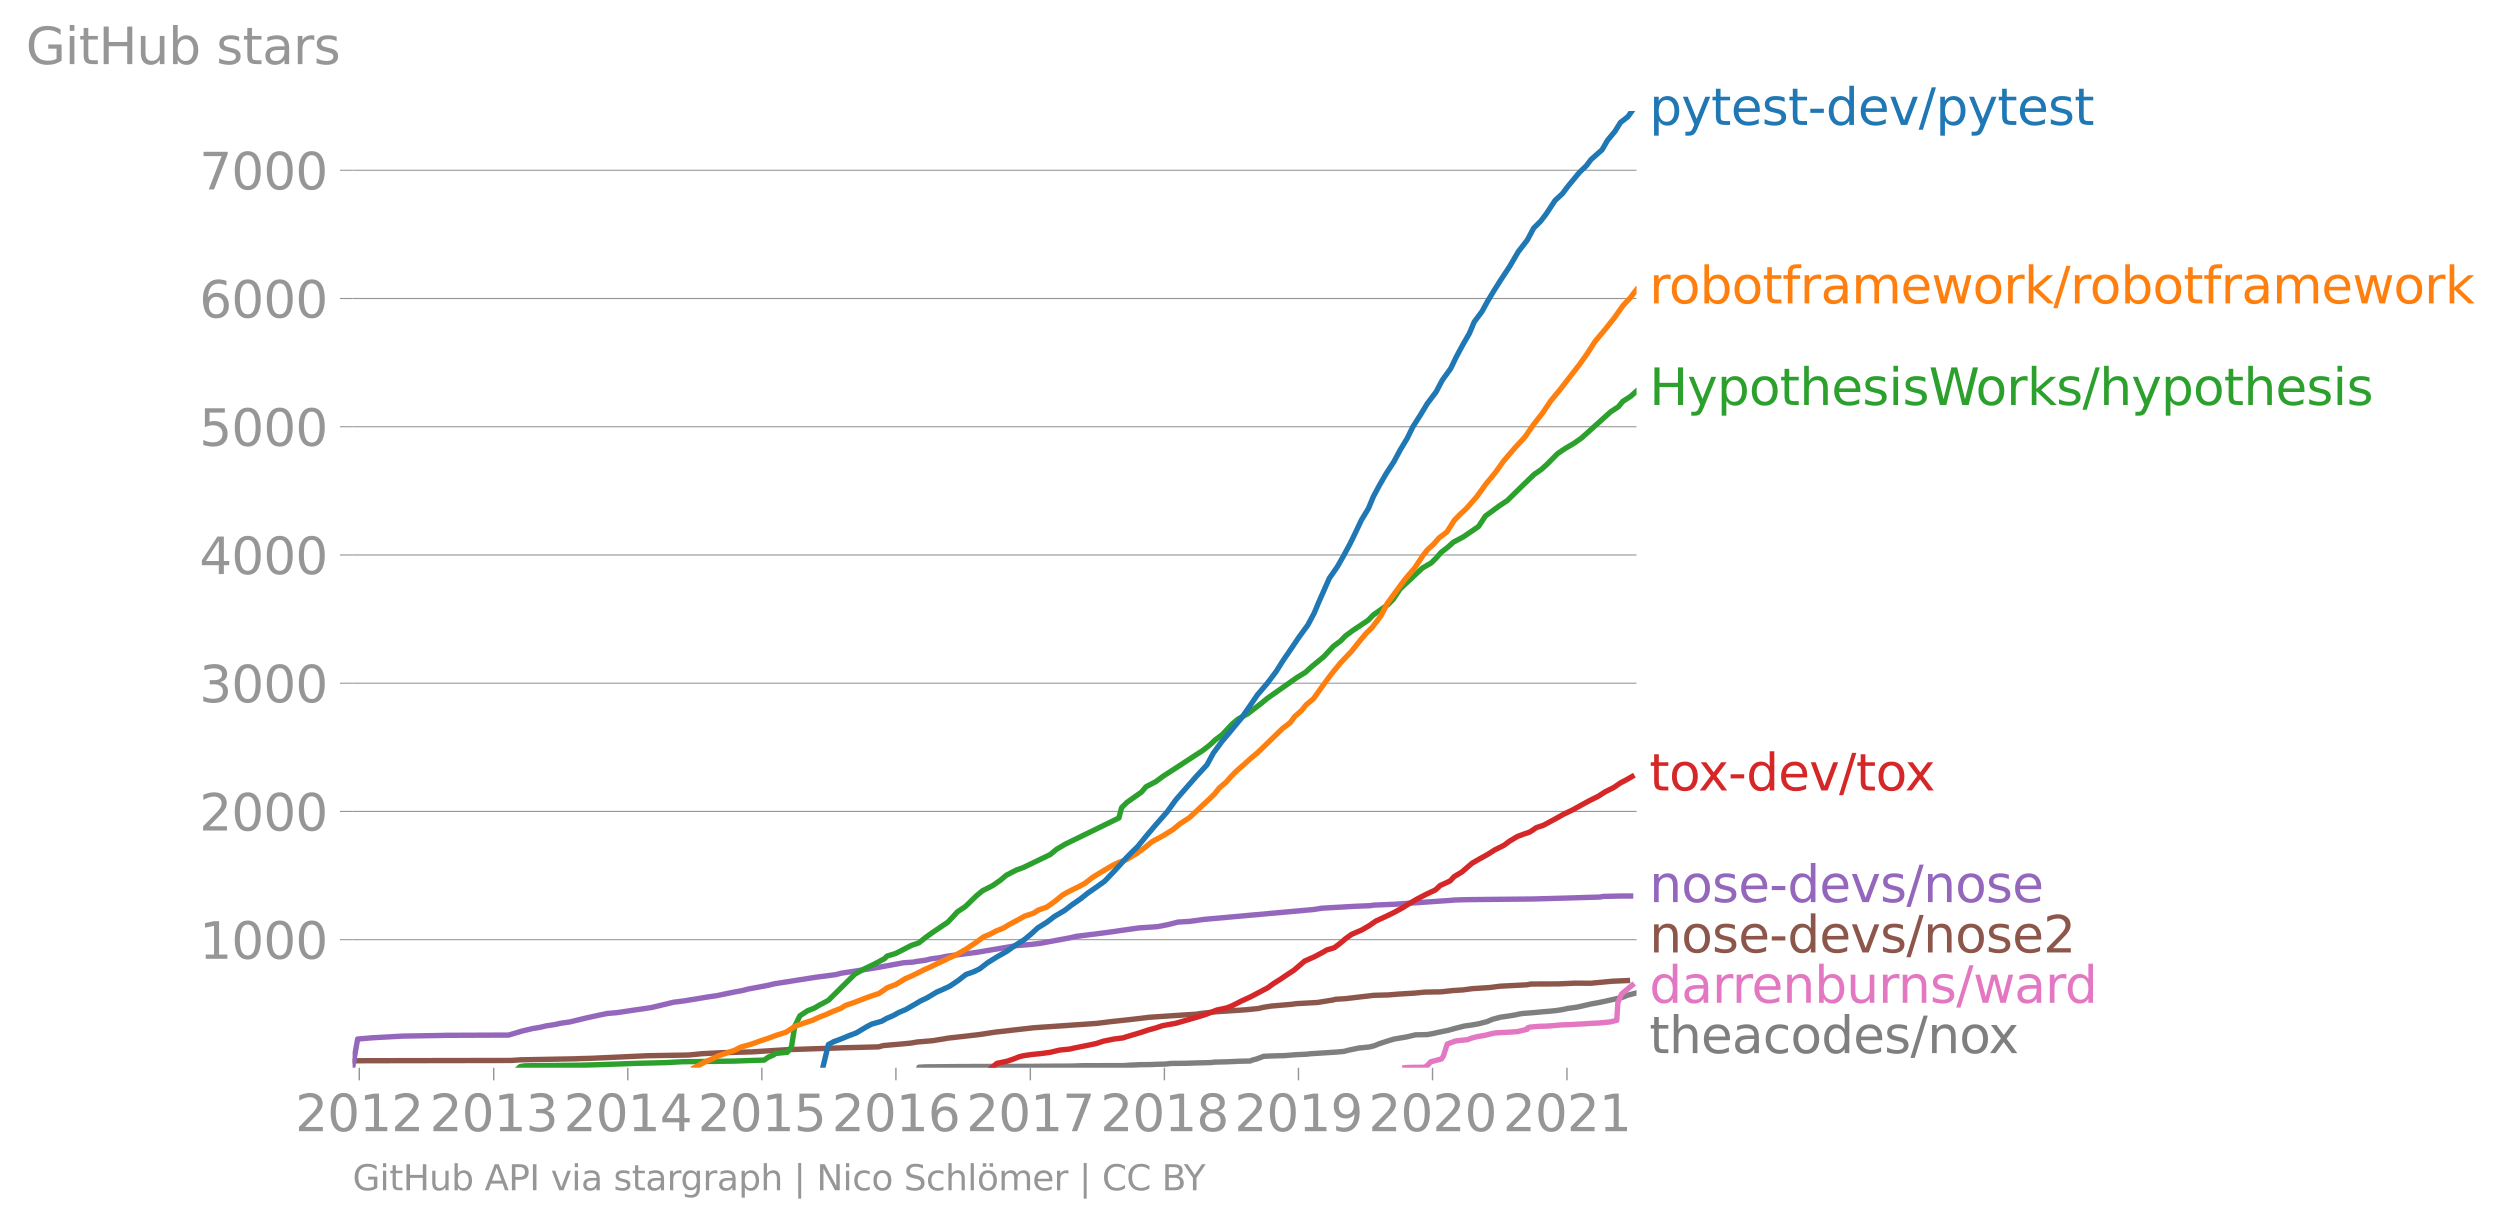 <svg height="454.076" viewBox="0 0 695.363 340.557" width="927.151" xmlns="http://www.w3.org/2000/svg" xmlns:xlink="http://www.w3.org/1999/xlink"><defs><style>*{stroke-linecap:butt;stroke-linejoin:round}</style></defs><g id="figure_1"><path d="M0 340.557h695.363V0H0z" style="fill:none" id="patch_1"/><g id="axes_1"><path d="M98.073 296.994h357.12V30.882H98.073z" style="fill:none" id="patch_2"/><path clip-path="url(#p9b45e458df)" d="m255.573 296.994.025-.142 1.148-.072.753-.035 4.357-.036 3.317-.036 6.882-.035 14.836-.036 3.153-.036 7.773-.035 1.053-.036 1.063-.036 1.24-.035 11.535-.036 1.786-.143 1.94-.071.044-.036 3.622-.035 1.338-.072 2.717-.071 1.58-.178 4.122-.036.99-.036 2.247-.071 3.03-.071 1.283-.072.133-.071 3.057-.071 1.85-.072 2.29-.107 3.013-.071.19-.071.224-.143 1.254-.321 1.677-.606.234-.143 1.154-.071 1.978-.072 2.863-.071.803-.071 2.326-.179 2.94-.142 1.314-.143 2.316-.143 2.742-.178 2.197-.143 1.901-.178 1.189-.321 2.885-.606 2.875-.286 1.342-.32 1.526-.607 1.965-.642 1.936-.606 1.605-.286 1.945-.32 2.609-.607 1.828-.036 1.622-.035.13-.072 1.123-.178 1.364-.321 2.965-.606 2.208-.607 2.402-.606 2.077-.285 1.805-.321 2.366-.607 1.388-.606 2.214-.606 2.205-.321 1.987-.321 1.246-.286.983-.142 2.463-.179 1.557-.142 1.542-.143 1.75-.143 1.807-.178 1.895-.285 1.392-.321 2.414-.321 1.484-.321 2.6-.607 1.645-.285 1.582-.321 2.736-.606 2.81-.642 1.233-.536 2.226-.57" style="fill:none;stroke:#7f7f7f;stroke-linecap:square;stroke-width:1.5" id="line2d_1"/><g id="matplotlib.axis_1"><g id="xtick_1"><g id="line2d_2"><defs><path d="M0 0v3.5" id="me607147bb2" style="stroke:#969696;stroke-width:.4"/></defs><use style="fill:#969696;stroke:#969696;stroke-width:.4" x="99.931" xlink:href="#me607147bb2" y="296.994"/></g><g style="fill:#969696" transform="matrix(.14 0 0 -.14 82.116 314.632)" id="text_1"><defs><path d="M1228 531h2203V0H469v531q359 372 979 998 621 627 780 809 303 340 423 576 121 236 121 464 0 372-261 606-261 235-680 235-297 0-627-103-329-103-704-313v638q381 153 712 231 332 78 607 78 725 0 1156-363 431-362 431-968 0-288-108-546-107-257-392-607-78-91-497-524-418-433-1181-1211z" id="DejaVuSans-32" transform="scale(.016)"/><path d="M2034 4250q-487 0-733-480-245-479-245-1442 0-959 245-1439 246-480 733-480 491 0 736 480 246 480 246 1439 0 963-246 1442-245 480-736 480zm0 500q785 0 1199-621 414-620 414-1801 0-1178-414-1799Q2819-91 2034-91q-784 0-1198 620-414 621-414 1799 0 1181 414 1801 414 621 1198 621z" id="DejaVuSans-30" transform="scale(.016)"/><path d="M794 531h1031v3560L703 3866v575l1116 225h631V531h1031V0H794v531z" id="DejaVuSans-31" transform="scale(.016)"/></defs><use xlink:href="#DejaVuSans-32"/><use x="63.623" xlink:href="#DejaVuSans-30"/><use x="127.246" xlink:href="#DejaVuSans-31"/><use x="190.869" xlink:href="#DejaVuSans-32"/></g></g><g id="xtick_2"><use style="fill:#969696;stroke:#969696;stroke-width:.4" x="137.322" xlink:href="#me607147bb2" y="296.994" id="line2d_3"/><g style="fill:#969696" transform="matrix(.14 0 0 -.14 119.507 314.632)" id="text_2"><defs><path d="M2597 2516q453-97 707-404 255-306 255-756 0-690-475-1069Q2609-91 1734-91q-293 0-604 58T488 141v609q262-153 574-231 313-78 654-78 593 0 904 234t311 681q0 413-289 645-289 233-804 233h-544v519h569q465 0 712 186t247 536q0 359-255 551-254 193-729 193-260 0-557-57-297-56-653-174v562q360 100 674 150t592 50q719 0 1137-327 419-326 419-882 0-388-222-655t-631-370z" id="DejaVuSans-33" transform="scale(.016)"/></defs><use xlink:href="#DejaVuSans-32"/><use x="63.623" xlink:href="#DejaVuSans-30"/><use x="127.246" xlink:href="#DejaVuSans-31"/><use x="190.869" xlink:href="#DejaVuSans-33"/></g></g><g id="xtick_3"><use style="fill:#969696;stroke:#969696;stroke-width:.4" x="174.612" xlink:href="#me607147bb2" y="296.994" id="line2d_4"/><g style="fill:#969696" transform="matrix(.14 0 0 -.14 156.797 314.632)" id="text_3"><defs><path d="M2419 4116 825 1625h1594v2491zm-166 550h794V1625h666v-525h-666V0h-628v1100H313v609l1940 2957z" id="DejaVuSans-34" transform="scale(.016)"/></defs><use xlink:href="#DejaVuSans-32"/><use x="63.623" xlink:href="#DejaVuSans-30"/><use x="127.246" xlink:href="#DejaVuSans-31"/><use x="190.869" xlink:href="#DejaVuSans-34"/></g></g><g id="xtick_4"><use style="fill:#969696;stroke:#969696;stroke-width:.4" x="211.901" xlink:href="#me607147bb2" y="296.994" id="line2d_5"/><g style="fill:#969696" transform="matrix(.14 0 0 -.14 194.086 314.632)" id="text_4"><defs><path d="M691 4666h2478v-532H1269V2991q137 47 274 70 138 23 276 23 781 0 1237-428 457-428 457-1159 0-753-469-1171Q2575-91 1722-91q-294 0-599 50Q819 9 494 109v635q281-153 581-228t634-75q541 0 856 284 316 284 316 772 0 487-316 771-315 285-856 285-253 0-505-56-251-56-513-175v2344z" id="DejaVuSans-35" transform="scale(.016)"/></defs><use xlink:href="#DejaVuSans-32"/><use x="63.623" xlink:href="#DejaVuSans-30"/><use x="127.246" xlink:href="#DejaVuSans-31"/><use x="190.869" xlink:href="#DejaVuSans-35"/></g></g><g id="xtick_5"><use style="fill:#969696;stroke:#969696;stroke-width:.4" x="249.191" xlink:href="#me607147bb2" y="296.994" id="line2d_6"/><g style="fill:#969696" transform="matrix(.14 0 0 -.14 231.376 314.632)" id="text_5"><defs><path d="M2113 2584q-425 0-674-291-248-290-248-796 0-503 248-796 249-292 674-292t673 292q248 293 248 796 0 506-248 796-248 291-673 291zm1253 1979v-575q-238 112-480 171-242 60-480 60-625 0-955-422-329-422-376-1275 184 272 462 417 279 145 613 145 703 0 1111-427 408-426 408-1160 0-719-425-1154Q2819-91 2113-91q-810 0-1238 620-428 621-428 1799 0 1106 525 1764t1409 658q238 0 480-47t505-140z" id="DejaVuSans-36" transform="scale(.016)"/></defs><use xlink:href="#DejaVuSans-32"/><use x="63.623" xlink:href="#DejaVuSans-30"/><use x="127.246" xlink:href="#DejaVuSans-31"/><use x="190.869" xlink:href="#DejaVuSans-36"/></g></g><g id="xtick_6"><use style="fill:#969696;stroke:#969696;stroke-width:.4" x="286.582" xlink:href="#me607147bb2" y="296.994" id="line2d_7"/><g style="fill:#969696" transform="matrix(.14 0 0 -.14 268.767 314.632)" id="text_6"><defs><path d="M525 4666h3000v-269L1831 0h-659l1594 4134H525v532z" id="DejaVuSans-37" transform="scale(.016)"/></defs><use xlink:href="#DejaVuSans-32"/><use x="63.623" xlink:href="#DejaVuSans-30"/><use x="127.246" xlink:href="#DejaVuSans-31"/><use x="190.869" xlink:href="#DejaVuSans-37"/></g></g><g id="xtick_7"><use style="fill:#969696;stroke:#969696;stroke-width:.4" x="323.872" xlink:href="#me607147bb2" y="296.994" id="line2d_8"/><g style="fill:#969696" transform="matrix(.14 0 0 -.14 306.057 314.632)" id="text_7"><defs><path d="M2034 2216q-450 0-708-241-257-241-257-662 0-422 257-663 258-241 708-241t709 242q260 243 260 662 0 421-258 662-257 241-711 241zm-631 268q-406 100-633 378-226 279-226 679 0 559 398 884 399 325 1092 325 697 0 1094-325t397-884q0-400-227-679-226-278-629-378 456-106 710-416 255-309 255-755 0-679-414-1042Q2806-91 2034-91q-771 0-1186 362-414 363-414 1042 0 446 256 755 257 310 713 416zm-231 997q0-362 226-565 227-203 636-203 407 0 636 203 230 203 230 565 0 363-230 566-229 203-636 203-409 0-636-203-226-203-226-566z" id="DejaVuSans-38" transform="scale(.016)"/></defs><use xlink:href="#DejaVuSans-32"/><use x="63.623" xlink:href="#DejaVuSans-30"/><use x="127.246" xlink:href="#DejaVuSans-31"/><use x="190.869" xlink:href="#DejaVuSans-38"/></g></g><g id="xtick_8"><use style="fill:#969696;stroke:#969696;stroke-width:.4" x="361.161" xlink:href="#me607147bb2" y="296.994" id="line2d_9"/><g style="fill:#969696" transform="matrix(.14 0 0 -.14 343.346 314.632)" id="text_8"><defs><path d="M703 97v575q238-113 481-172 244-59 479-59 625 0 954 420 330 420 377 1277-181-269-460-413-278-144-615-144-700 0-1108 423-408 424-408 1159 0 718 425 1152 425 435 1131 435 810 0 1236-621 427-620 427-1801 0-1103-524-1761Q2575-91 1691-91q-238 0-482 47Q966 3 703 97zm1256 1978q425 0 673 290 249 291 249 798 0 503-249 795-248 292-673 292t-673-292q-248-292-248-795 0-507 248-798 248-290 673-290z" id="DejaVuSans-39" transform="scale(.016)"/></defs><use xlink:href="#DejaVuSans-32"/><use x="63.623" xlink:href="#DejaVuSans-30"/><use x="127.246" xlink:href="#DejaVuSans-31"/><use x="190.869" xlink:href="#DejaVuSans-39"/></g></g><g id="xtick_9"><use style="fill:#969696;stroke:#969696;stroke-width:.4" x="398.451" xlink:href="#me607147bb2" y="296.994" id="line2d_10"/><g style="fill:#969696" transform="matrix(.14 0 0 -.14 380.636 314.632)" id="text_9"><use xlink:href="#DejaVuSans-32"/><use x="63.623" xlink:href="#DejaVuSans-30"/><use x="127.246" xlink:href="#DejaVuSans-32"/><use x="190.869" xlink:href="#DejaVuSans-30"/></g></g><g id="xtick_10"><use style="fill:#969696;stroke:#969696;stroke-width:.4" x="435.843" xlink:href="#me607147bb2" y="296.994" id="line2d_11"/><g style="fill:#969696" transform="matrix(.14 0 0 -.14 418.028 314.632)" id="text_10"><use xlink:href="#DejaVuSans-32"/><use x="63.623" xlink:href="#DejaVuSans-30"/><use x="127.246" xlink:href="#DejaVuSans-32"/><use x="190.869" xlink:href="#DejaVuSans-31"/></g></g></g><g id="matplotlib.axis_2"><g id="ytick_1"><path clip-path="url(#p9b45e458df)" d="M98.073 261.363h357.12" style="fill:none;stroke:#969696;stroke-linecap:square;stroke-width:.3" id="line2d_12"/><g id="line2d_13"><defs><path d="M0 0h-3.5" id="m2b3e5285bb" style="stroke:#969696;stroke-width:.3"/></defs><use style="fill:#969696;stroke:#969696;stroke-width:.3" x="98.073" xlink:href="#m2b3e5285bb" y="261.363"/></g><g style="fill:#969696" transform="matrix(.14 0 0 -.14 55.443 266.682)" id="text_11"><use xlink:href="#DejaVuSans-31"/><use x="63.623" xlink:href="#DejaVuSans-30"/><use x="127.246" xlink:href="#DejaVuSans-30"/><use x="190.869" xlink:href="#DejaVuSans-30"/></g></g><g id="ytick_2"><path clip-path="url(#p9b45e458df)" d="M98.073 225.696h357.12" style="fill:none;stroke:#969696;stroke-linecap:square;stroke-width:.3" id="line2d_14"/><use style="fill:#969696;stroke:#969696;stroke-width:.3" x="98.073" xlink:href="#m2b3e5285bb" y="225.696" id="line2d_15"/><g style="fill:#969696" transform="matrix(.14 0 0 -.14 55.443 231.015)" id="text_12"><use xlink:href="#DejaVuSans-32"/><use x="63.623" xlink:href="#DejaVuSans-30"/><use x="127.246" xlink:href="#DejaVuSans-30"/><use x="190.869" xlink:href="#DejaVuSans-30"/></g></g><g id="ytick_3"><path clip-path="url(#p9b45e458df)" d="M98.073 190.029h357.12" style="fill:none;stroke:#969696;stroke-linecap:square;stroke-width:.3" id="line2d_16"/><use style="fill:#969696;stroke:#969696;stroke-width:.3" x="98.073" xlink:href="#m2b3e5285bb" y="190.029" id="line2d_17"/><g style="fill:#969696" transform="matrix(.14 0 0 -.14 55.443 195.348)" id="text_13"><use xlink:href="#DejaVuSans-33"/><use x="63.623" xlink:href="#DejaVuSans-30"/><use x="127.246" xlink:href="#DejaVuSans-30"/><use x="190.869" xlink:href="#DejaVuSans-30"/></g></g><g id="ytick_4"><path clip-path="url(#p9b45e458df)" d="M98.073 154.362h357.12" style="fill:none;stroke:#969696;stroke-linecap:square;stroke-width:.3" id="line2d_18"/><use style="fill:#969696;stroke:#969696;stroke-width:.3" x="98.073" xlink:href="#m2b3e5285bb" y="154.362" id="line2d_19"/><g style="fill:#969696" transform="matrix(.14 0 0 -.14 55.443 159.68)" id="text_14"><use xlink:href="#DejaVuSans-34"/><use x="63.623" xlink:href="#DejaVuSans-30"/><use x="127.246" xlink:href="#DejaVuSans-30"/><use x="190.869" xlink:href="#DejaVuSans-30"/></g></g><g id="ytick_5"><path clip-path="url(#p9b45e458df)" d="M98.073 118.695h357.12" style="fill:none;stroke:#969696;stroke-linecap:square;stroke-width:.3" id="line2d_20"/><use style="fill:#969696;stroke:#969696;stroke-width:.3" x="98.073" xlink:href="#m2b3e5285bb" y="118.695" id="line2d_21"/><g style="fill:#969696" transform="matrix(.14 0 0 -.14 55.443 124.014)" id="text_15"><use xlink:href="#DejaVuSans-35"/><use x="63.623" xlink:href="#DejaVuSans-30"/><use x="127.246" xlink:href="#DejaVuSans-30"/><use x="190.869" xlink:href="#DejaVuSans-30"/></g></g><g id="ytick_6"><path clip-path="url(#p9b45e458df)" d="M98.073 83.028h357.12" style="fill:none;stroke:#969696;stroke-linecap:square;stroke-width:.3" id="line2d_22"/><use style="fill:#969696;stroke:#969696;stroke-width:.3" x="98.073" xlink:href="#m2b3e5285bb" y="83.028" id="line2d_23"/><g style="fill:#969696" transform="matrix(.14 0 0 -.14 55.443 88.347)" id="text_16"><use xlink:href="#DejaVuSans-36"/><use x="63.623" xlink:href="#DejaVuSans-30"/><use x="127.246" xlink:href="#DejaVuSans-30"/><use x="190.869" xlink:href="#DejaVuSans-30"/></g></g><g id="ytick_7"><path clip-path="url(#p9b45e458df)" d="M98.073 47.36h357.12" style="fill:none;stroke:#969696;stroke-linecap:square;stroke-width:.3" id="line2d_24"/><use style="fill:#969696;stroke:#969696;stroke-width:.3" x="98.073" xlink:href="#m2b3e5285bb" y="47.361" id="line2d_25"/><g style="fill:#969696" transform="matrix(.14 0 0 -.14 55.443 52.68)" id="text_17"><use xlink:href="#DejaVuSans-37"/><use x="63.623" xlink:href="#DejaVuSans-30"/><use x="127.246" xlink:href="#DejaVuSans-30"/><use x="190.869" xlink:href="#DejaVuSans-30"/></g></g><g style="fill:#969696" transform="matrix(.14 0 0 -.14 7.2 17.838)" id="text_18"><defs><path d="M3809 666v1253H2778v519h1656V434q-365-259-806-392-440-133-940-133-1094 0-1712 639-617 640-617 1780 0 1144 617 1783 618 639 1712 639 456 0 867-113 411-112 758-331v-672q-350 297-744 447t-828 150q-857 0-1287-478-429-478-429-1425 0-944 429-1422 430-478 1287-478 334 0 596 58 263 58 472 180z" id="DejaVuSans-47" transform="scale(.016)"/><path d="M603 3500h575V0H603v3500zm0 1363h575v-729H603v729z" id="DejaVuSans-69" transform="scale(.016)"/><path d="M1172 4494v-994h1184v-447H1172V1153q0-428 117-550t477-122h590V0h-590q-666 0-919 248-253 249-253 905v1900H172v447h422v994h578z" id="DejaVuSans-74" transform="scale(.016)"/><path d="M628 4666h631V2753h2294v1913h631V0h-631v2222H1259V0H628v4666z" id="DejaVuSans-48" transform="scale(.016)"/><path d="M544 1381v2119h575V1403q0-497 193-746 194-248 582-248 465 0 735 297 271 297 271 810v1984h575V0h-575v538q-209-319-486-474-276-155-642-155-603 0-916 375-312 375-312 1097zm1447 2203z" id="DejaVuSans-75" transform="scale(.016)"/><path d="M3116 1747q0 634-261 995t-717 361q-457 0-718-361t-261-995q0-634 261-995t718-361q456 0 717 361t261 995zM1159 2969q182 312 458 463 277 152 661 152 638 0 1036-506 399-506 399-1331T3314 415Q2916-91 2278-91q-384 0-661 152-276 152-458 464V0H581v4863h578V2969z" id="DejaVuSans-62" transform="scale(.016)"/><path d="M2834 3397v-544q-243 125-506 187-262 63-544 63-428 0-642-131t-214-394q0-200 153-314t616-217l197-44q612-131 870-370t258-667q0-488-386-773Q2250-91 1575-91q-281 0-586 55T347 128v594q319-166 628-249 309-82 613-82 406 0 624 139 219 139 219 392 0 234-158 359-157 125-692 241l-200 47q-534 112-772 345-237 233-237 639 0 494 350 762 350 269 994 269 318 0 599-47 282-46 519-140z" id="DejaVuSans-73" transform="scale(.016)"/><path d="M2194 1759q-697 0-966-159t-269-544q0-306 202-486 202-179 548-179 479 0 768 339t289 901v128h-572zm1147 238V0h-575v531q-197-318-491-470T1556-91q-537 0-855 302-317 302-317 808 0 590 395 890 396 300 1180 300h807v57q0 397-261 614t-733 217q-300 0-585-72-284-72-546-216v532q315 122 612 182 297 61 578 61 760 0 1135-394 375-393 375-1193z" id="DejaVuSans-61" transform="scale(.016)"/><path d="M2631 2963q-97 56-211 82-114 27-251 27-488 0-749-317t-261-911V0H581v3500h578v-544q182 319 472 473 291 155 707 155 59 0 131-8 72-7 159-23l3-590z" id="DejaVuSans-72" transform="scale(.016)"/></defs><use xlink:href="#DejaVuSans-47"/><use x="77.49" xlink:href="#DejaVuSans-69"/><use x="105.273" xlink:href="#DejaVuSans-74"/><use x="144.482" xlink:href="#DejaVuSans-48"/><use x="219.678" xlink:href="#DejaVuSans-75"/><use x="283.057" xlink:href="#DejaVuSans-62"/><use x="346.533" xlink:href="#DejaVuSans-20"/><use x="378.32" xlink:href="#DejaVuSans-73"/><use x="430.42" xlink:href="#DejaVuSans-74"/><use x="469.629" xlink:href="#DejaVuSans-61"/><use x="530.908" xlink:href="#DejaVuSans-72"/><use x="572.021" xlink:href="#DejaVuSans-73"/></g></g><path clip-path="url(#p9b45e458df)" d="m390.778 296.994.68-.07 1.537-.037 3.599-.035.003-.036.05-.214.551-.428.7-.82 3.051-.82.536-.821 1.056-3.317 2.205-.82 1.269-.179 2.235-.214.978-.428 1.558-.392 2.428-.428 1.498-.392 1.051-.214 1.489-.107 2.194-.107 2.616-.179.92-.214 1.812-.428.104-.392.652-.214 2.446-.214 2.32-.071 1.493-.107 2.34-.214 2.953-.107 1.636-.107 2.175-.107 1.307-.107 2.503-.107 1.083-.107 2.114-.214 1.77-.428.308-4.887 1.023-2.425 2.949-2.461" style="fill:none;stroke:#e377c2;stroke-linecap:square;stroke-width:1.5" id="line2d_26"/><path clip-path="url(#p9b45e458df)" d="m98.158 295.068 3.474-.035 40.565-.072 2.661-.178 15.42-.285.566-.036 3.808-.107 15.504-.713 10.562-.179 1.033-.035 3.591-.357 5.771-.285 8.03-.214 9.68-.607 15.918-.535 9.646-.25 1.271-.356 7.605-.678 1.815-.32 4.337-.357 4.267-.714 8.713-.998 4.466-.678 10.621-1.213 17.57-1.212 3.998-.5 4.988-.535 5.714-.677 10.137-.678 2.925-.178 1.003-.179 4.509-.5 8.092-.534 3.598-.357 1.307-.32 2.218-.357 5.763-.5 1.198-.178 5.91-.321 4.444-.713.567-.179 2.854-.178 7.853-.928 4.016-.107 3.031-.25 4.15-.249 3.054-.285 4.404-.072 3.261-.356 2.835-.179 2.643-.356 4.92-.321 2.736-.357 7.536-.392 1.078-.214 7.632-.036 4.814-.214 4.155.036 6.086-.57 4.18-.18h0" style="fill:none;stroke:#8c564b;stroke-linecap:square;stroke-width:1.5" id="line2d_27"/><g style="fill:#1f77b4" transform="matrix(.14 0 0 -.14 458.764 34.746)" id="text_19"><defs><path d="M1159 525v-1856H581v4831h578v-531q182 312 458 463 277 152 661 152 638 0 1036-506 399-506 399-1331T3314 415Q2916-91 2278-91q-384 0-661 152-276 152-458 464zm1957 1222q0 634-261 995t-717 361q-457 0-718-361t-261-995q0-634 261-995t718-361q456 0 717 361t261 995z" id="DejaVuSans-70" transform="scale(.016)"/><path d="M2059-325q-243-625-475-815-231-191-618-191H506v481h338q237 0 368 113 132 112 291 531l103 262L191 3500h609L1894 763l1094 2737h609L2059-325z" id="DejaVuSans-79" transform="scale(.016)"/><path d="M3597 1894v-281H953q38-594 358-905t892-311q331 0 642 81t618 244V178Q3153 47 2828-22t-659-69q-838 0-1327 487-489 488-489 1320 0 859 464 1363 464 505 1252 505 706 0 1117-455 411-454 411-1235zm-575 169q-6 471-264 752-258 282-683 282-481 0-770-272t-333-766l2050 4z" id="DejaVuSans-65" transform="scale(.016)"/><path d="M313 2009h1684v-512H313v512z" id="DejaVuSans-2d" transform="scale(.016)"/><path d="M2906 2969v1894h575V0h-575v525q-181-312-458-464-276-152-664-152-634 0-1033 506-398 507-398 1332t398 1331q399 506 1033 506 388 0 664-152 277-151 458-463zM947 1747q0-634 261-995t717-361q456 0 718 361 263 361 263 995t-263 995q-262 361-718 361t-717-361q-261-361-261-995z" id="DejaVuSans-64" transform="scale(.016)"/><path d="M191 3500h609L1894 563l1094 2937h609L2284 0h-781L191 3500z" id="DejaVuSans-76" transform="scale(.016)"/><path d="M1625 4666h531L531-594H0l1625 5260z" id="DejaVuSans-2f" transform="scale(.016)"/></defs><use xlink:href="#DejaVuSans-70"/><use x="63.477" xlink:href="#DejaVuSans-79"/><use x="122.656" xlink:href="#DejaVuSans-74"/><use x="161.865" xlink:href="#DejaVuSans-65"/><use x="223.389" xlink:href="#DejaVuSans-73"/><use x="275.488" xlink:href="#DejaVuSans-74"/><use x="314.697" xlink:href="#DejaVuSans-2d"/><use x="350.781" xlink:href="#DejaVuSans-64"/><use x="414.258" xlink:href="#DejaVuSans-65"/><use x="475.781" xlink:href="#DejaVuSans-76"/><use x="534.961" xlink:href="#DejaVuSans-2f"/><use x="568.652" xlink:href="#DejaVuSans-70"/><use x="632.129" xlink:href="#DejaVuSans-79"/><use x="691.309" xlink:href="#DejaVuSans-74"/><use x="730.518" xlink:href="#DejaVuSans-65"/><use x="792.041" xlink:href="#DejaVuSans-73"/><use x="844.141" xlink:href="#DejaVuSans-74"/></g><g style="fill:#ff7f0e" transform="matrix(.14 0 0 -.14 458.764 84.394)" id="text_20"><defs><path d="M1959 3097q-462 0-731-361t-269-989q0-628 267-989 268-361 733-361 460 0 728 362 269 363 269 988 0 622-269 986-268 364-728 364zm0 487q750 0 1178-488 429-487 429-1349 0-859-429-1349Q2709-91 1959-91q-753 0-1180 489-426 490-426 1349 0 862 426 1349 427 488 1180 488z" id="DejaVuSans-6f" transform="scale(.016)"/><path d="M2375 4863v-479h-550q-309 0-430-125-120-125-120-450v-309h947v-447h-947V0H697v3053H147v447h550v244q0 584 272 851 272 268 862 268h544z" id="DejaVuSans-66" transform="scale(.016)"/><path d="M3328 2828q216 388 516 572t706 184q547 0 844-383 297-382 297-1088V0h-578v2094q0 503-179 746-178 244-543 244-447 0-707-297-259-296-259-809V0h-578v2094q0 506-178 748t-550 242q-441 0-701-298-259-298-259-808V0H581v3500h578v-544q197 322 472 475t653 153q382 0 649-194 267-193 395-562z" id="DejaVuSans-6d" transform="scale(.016)"/><path d="M269 3500h575l719-2731 715 2731h678l719-2731 716 2731h575L4050 0h-678l-753 2869L1863 0h-679L269 3500z" id="DejaVuSans-77" transform="scale(.016)"/><path d="M581 4863h578V1991l1716 1509h734L1753 1863 3688 0h-750L1159 1709V0H581v4863z" id="DejaVuSans-6b" transform="scale(.016)"/></defs><use xlink:href="#DejaVuSans-72"/><use x="38.863" xlink:href="#DejaVuSans-6f"/><use x="100.045" xlink:href="#DejaVuSans-62"/><use x="163.521" xlink:href="#DejaVuSans-6f"/><use x="224.703" xlink:href="#DejaVuSans-74"/><use x="263.912" xlink:href="#DejaVuSans-66"/><use x="299.117" xlink:href="#DejaVuSans-72"/><use x="340.23" xlink:href="#DejaVuSans-61"/><use x="401.51" xlink:href="#DejaVuSans-6d"/><use x="498.922" xlink:href="#DejaVuSans-65"/><use x="560.445" xlink:href="#DejaVuSans-77"/><use x="642.232" xlink:href="#DejaVuSans-6f"/><use x="703.414" xlink:href="#DejaVuSans-72"/><use x="744.527" xlink:href="#DejaVuSans-6b"/><use x="802.438" xlink:href="#DejaVuSans-2f"/><use x="836.129" xlink:href="#DejaVuSans-72"/><use x="874.992" xlink:href="#DejaVuSans-6f"/><use x="936.174" xlink:href="#DejaVuSans-62"/><use x="999.65" xlink:href="#DejaVuSans-6f"/><use x="1060.832" xlink:href="#DejaVuSans-74"/><use x="1100.041" xlink:href="#DejaVuSans-66"/><use x="1135.246" xlink:href="#DejaVuSans-72"/><use x="1176.359" xlink:href="#DejaVuSans-61"/><use x="1237.639" xlink:href="#DejaVuSans-6d"/><use x="1335.051" xlink:href="#DejaVuSans-65"/><use x="1396.574" xlink:href="#DejaVuSans-77"/><use x="1478.361" xlink:href="#DejaVuSans-6f"/><use x="1539.543" xlink:href="#DejaVuSans-72"/><use x="1580.656" xlink:href="#DejaVuSans-6b"/></g><g style="fill:#2ca02c" transform="matrix(.14 0 0 -.14 458.764 112.642)" id="text_21"><defs><path d="M3513 2113V0h-575v2094q0 497-194 743-194 247-581 247-466 0-735-297-269-296-269-809V0H581v4863h578V2956q207 316 486 472 280 156 646 156 603 0 912-373 310-373 310-1098z" id="DejaVuSans-68" transform="scale(.016)"/><path d="M213 4666h637l981-3944 978 3944h710l981-3944 978 3944h641L4947 0h-794l-984 4050L2175 0h-794L213 4666z" id="DejaVuSans-57" transform="scale(.016)"/></defs><use xlink:href="#DejaVuSans-48"/><use x="75.195" xlink:href="#DejaVuSans-79"/><use x="134.375" xlink:href="#DejaVuSans-70"/><use x="197.852" xlink:href="#DejaVuSans-6f"/><use x="259.033" xlink:href="#DejaVuSans-74"/><use x="298.242" xlink:href="#DejaVuSans-68"/><use x="361.621" xlink:href="#DejaVuSans-65"/><use x="423.145" xlink:href="#DejaVuSans-73"/><use x="475.244" xlink:href="#DejaVuSans-69"/><use x="503.027" xlink:href="#DejaVuSans-73"/><use x="555.127" xlink:href="#DejaVuSans-57"/><use x="648.129" xlink:href="#DejaVuSans-6f"/><use x="709.311" xlink:href="#DejaVuSans-72"/><use x="750.424" xlink:href="#DejaVuSans-6b"/><use x="808.334" xlink:href="#DejaVuSans-73"/><use x="860.434" xlink:href="#DejaVuSans-2f"/><use x="894.125" xlink:href="#DejaVuSans-68"/><use x="957.504" xlink:href="#DejaVuSans-79"/><use x="1016.684" xlink:href="#DejaVuSans-70"/><use x="1080.16" xlink:href="#DejaVuSans-6f"/><use x="1141.342" xlink:href="#DejaVuSans-74"/><use x="1180.551" xlink:href="#DejaVuSans-68"/><use x="1243.93" xlink:href="#DejaVuSans-65"/><use x="1305.453" xlink:href="#DejaVuSans-73"/><use x="1357.553" xlink:href="#DejaVuSans-69"/><use x="1385.336" xlink:href="#DejaVuSans-73"/></g><g style="fill:#d62728" transform="matrix(.14 0 0 -.14 458.764 219.858)" id="text_22"><defs><path d="M3513 3500 2247 1797 3578 0h-678L1881 1375 863 0H184l1360 1831L300 3500h678l928-1247 928 1247h679z" id="DejaVuSans-78" transform="scale(.016)"/></defs><use xlink:href="#DejaVuSans-74"/><use x="39.209" xlink:href="#DejaVuSans-6f"/><use x="97.266" xlink:href="#DejaVuSans-78"/><use x="156.445" xlink:href="#DejaVuSans-2d"/><use x="192.529" xlink:href="#DejaVuSans-64"/><use x="256.006" xlink:href="#DejaVuSans-65"/><use x="317.529" xlink:href="#DejaVuSans-76"/><use x="376.709" xlink:href="#DejaVuSans-2f"/><use x="410.4" xlink:href="#DejaVuSans-74"/><use x="449.609" xlink:href="#DejaVuSans-6f"/><use x="507.666" xlink:href="#DejaVuSans-78"/></g><g style="fill:#9467bd" transform="matrix(.14 0 0 -.14 458.764 250.932)" id="text_23"><defs><path d="M3513 2113V0h-575v2094q0 497-194 743-194 247-581 247-466 0-735-297-269-296-269-809V0H581v3500h578v-544q207 316 486 472 280 156 646 156 603 0 912-373 310-373 310-1098z" id="DejaVuSans-6e" transform="scale(.016)"/></defs><use xlink:href="#DejaVuSans-6e"/><use x="63.379" xlink:href="#DejaVuSans-6f"/><use x="124.561" xlink:href="#DejaVuSans-73"/><use x="176.66" xlink:href="#DejaVuSans-65"/><use x="238.184" xlink:href="#DejaVuSans-2d"/><use x="274.268" xlink:href="#DejaVuSans-64"/><use x="337.744" xlink:href="#DejaVuSans-65"/><use x="399.268" xlink:href="#DejaVuSans-76"/><use x="458.447" xlink:href="#DejaVuSans-73"/><use x="510.547" xlink:href="#DejaVuSans-2f"/><use x="544.238" xlink:href="#DejaVuSans-6e"/><use x="607.617" xlink:href="#DejaVuSans-6f"/><use x="668.799" xlink:href="#DejaVuSans-73"/><use x="720.898" xlink:href="#DejaVuSans-65"/></g><g style="fill:#8c564b" transform="matrix(.14 0 0 -.14 458.764 264.932)" id="text_24"><use xlink:href="#DejaVuSans-6e"/><use x="63.379" xlink:href="#DejaVuSans-6f"/><use x="124.561" xlink:href="#DejaVuSans-73"/><use x="176.66" xlink:href="#DejaVuSans-65"/><use x="238.184" xlink:href="#DejaVuSans-2d"/><use x="274.268" xlink:href="#DejaVuSans-64"/><use x="337.744" xlink:href="#DejaVuSans-65"/><use x="399.268" xlink:href="#DejaVuSans-76"/><use x="458.447" xlink:href="#DejaVuSans-73"/><use x="510.547" xlink:href="#DejaVuSans-2f"/><use x="544.238" xlink:href="#DejaVuSans-6e"/><use x="607.617" xlink:href="#DejaVuSans-6f"/><use x="668.799" xlink:href="#DejaVuSans-73"/><use x="720.898" xlink:href="#DejaVuSans-65"/><use x="782.422" xlink:href="#DejaVuSans-32"/></g><g style="fill:#e377c2" transform="matrix(.14 0 0 -.14 458.764 278.932)" id="text_25"><use xlink:href="#DejaVuSans-64"/><use x="63.477" xlink:href="#DejaVuSans-61"/><use x="124.756" xlink:href="#DejaVuSans-72"/><use x="164.119" xlink:href="#DejaVuSans-72"/><use x="202.982" xlink:href="#DejaVuSans-65"/><use x="264.506" xlink:href="#DejaVuSans-6e"/><use x="327.885" xlink:href="#DejaVuSans-62"/><use x="391.361" xlink:href="#DejaVuSans-75"/><use x="454.74" xlink:href="#DejaVuSans-72"/><use x="494.104" xlink:href="#DejaVuSans-6e"/><use x="557.482" xlink:href="#DejaVuSans-73"/><use x="609.582" xlink:href="#DejaVuSans-2f"/><use x="643.273" xlink:href="#DejaVuSans-77"/><use x="725.061" xlink:href="#DejaVuSans-61"/><use x="786.34" xlink:href="#DejaVuSans-72"/><use x="825.703" xlink:href="#DejaVuSans-64"/></g><g style="fill:#7f7f7f" transform="matrix(.14 0 0 -.14 458.764 292.932)" id="text_26"><defs><path d="M3122 3366v-538q-244 135-489 202t-495 67q-560 0-870-355-309-354-309-995t309-996q310-354 870-354 250 0 495 67t489 202V134Q2881 22 2623-34q-257-57-548-57-791 0-1257 497-465 497-465 1341 0 856 470 1346 471 491 1290 491 265 0 518-55 253-54 491-163z" id="DejaVuSans-63" transform="scale(.016)"/></defs><use xlink:href="#DejaVuSans-74"/><use x="39.209" xlink:href="#DejaVuSans-68"/><use x="102.588" xlink:href="#DejaVuSans-65"/><use x="164.111" xlink:href="#DejaVuSans-61"/><use x="225.391" xlink:href="#DejaVuSans-63"/><use x="280.371" xlink:href="#DejaVuSans-6f"/><use x="341.553" xlink:href="#DejaVuSans-64"/><use x="405.029" xlink:href="#DejaVuSans-65"/><use x="466.553" xlink:href="#DejaVuSans-73"/><use x="518.652" xlink:href="#DejaVuSans-2f"/><use x="552.344" xlink:href="#DejaVuSans-6e"/><use x="615.723" xlink:href="#DejaVuSans-6f"/><use x="673.779" xlink:href="#DejaVuSans-78"/></g><g style="fill:#969696" transform="matrix(.097 0 0 -.097 98.073 331.066)" id="text_27"><defs><path d="m2188 4044-857-2322h1716l-859 2322zm-357 622h716L4325 0h-656l-425 1197H1141L716 0H50l1781 4666z" id="DejaVuSans-41" transform="scale(.016)"/><path d="M1259 4147V2394h794q441 0 681 228 241 228 241 650 0 419-241 647-240 228-681 228h-794zm-631 519h1425q785 0 1186-355 402-355 402-1039 0-691-402-1044-401-353-1186-353h-794V0H628v4666z" id="DejaVuSans-50" transform="scale(.016)"/><path d="M628 4666h631V0H628v4666z" id="DejaVuSans-49" transform="scale(.016)"/><path d="M2906 1791q0 625-258 968-257 344-723 344-462 0-720-344-258-343-258-968 0-622 258-966t720-344q466 0 723 344 258 344 258 966zm575-1357q0-893-397-1329-396-436-1215-436-303 0-572 45t-522 139v559q253-137 500-202 247-66 503-66 566 0 847 295t281 892v285q-178-310-456-463T1784 0Q1141 0 747 490 353 981 353 1791q0 812 394 1302 394 491 1037 491 388 0 666-153t456-462v531h575V434z" id="DejaVuSans-67" transform="scale(.016)"/><path d="M1344 4891v-6400H813v6400h531z" id="DejaVuSans-7c" transform="scale(.016)"/><path d="M628 4666h850L3547 763v3903h612V0h-850L1241 3903V0H628v4666z" id="DejaVuSans-4e" transform="scale(.016)"/><path d="M3425 4513v-616q-359 172-678 256-319 85-616 85-515 0-795-200t-280-569q0-310 186-468 186-157 705-254l381-78q706-135 1042-474t336-907q0-679-455-1029Q2797-91 1919-91q-331 0-705 75-373 75-773 222v650q384-215 753-325 369-109 725-109 540 0 834 212 294 213 294 607 0 343-211 537t-692 291l-385 75q-706 140-1022 440-315 300-315 835 0 619 436 975t1201 356q329 0 669-60 341-59 697-177z" id="DejaVuSans-53" transform="scale(.016)"/><path d="M603 4863h575V0H603v4863z" id="DejaVuSans-6c" transform="scale(.016)"/><path d="M1959 3097q-462 0-731-361t-269-989q0-628 267-989 268-361 733-361 460 0 728 362 269 363 269 988 0 622-269 986-268 364-728 364zm0 487q750 0 1178-488 429-487 429-1349 0-859-429-1349Q2709-91 1959-91q-753 0-1180 489-426 490-426 1349 0 862 426 1349 427 488 1180 488zm295 1266h634v-631h-634v631zm-1222 0h634v-631h-634v631z" id="DejaVuSans-f6" transform="scale(.016)"/><path d="M4122 4306v-665q-319 297-680 443-361 147-767 147-800 0-1225-489t-425-1414q0-922 425-1411t1225-489q406 0 767 147t680 444V359q-331-225-702-338-370-112-782-112-1060 0-1670 648-609 649-609 1771 0 1125 609 1773 610 649 1670 649 418 0 788-111 371-111 696-333z" id="DejaVuSans-43" transform="scale(.016)"/><path d="M1259 2228V519h1013q509 0 754 211 246 211 246 645 0 438-246 645-245 208-754 208H1259zm0 1919V2741h935q462 0 688 173 227 174 227 530 0 353-227 528-226 175-688 175h-935zm-631 519h1613q722 0 1112-300 391-300 391-853 0-429-200-682t-588-315q466-100 724-418 258-317 258-792 0-625-425-966Q3088 0 2303 0H628v4666z" id="DejaVuSans-42" transform="scale(.016)"/><path d="M-13 4666h679l1293-1919 1285 1919h678L2272 2222V0h-634v2222L-13 4666z" id="DejaVuSans-59" transform="scale(.016)"/></defs><use xlink:href="#DejaVuSans-47"/><use x="77.49" xlink:href="#DejaVuSans-69"/><use x="105.273" xlink:href="#DejaVuSans-74"/><use x="144.482" xlink:href="#DejaVuSans-48"/><use x="219.678" xlink:href="#DejaVuSans-75"/><use x="283.057" xlink:href="#DejaVuSans-62"/><use x="346.533" xlink:href="#DejaVuSans-20"/><use x="378.32" xlink:href="#DejaVuSans-41"/><use x="446.729" xlink:href="#DejaVuSans-50"/><use x="507.031" xlink:href="#DejaVuSans-49"/><use x="536.523" xlink:href="#DejaVuSans-20"/><use x="568.311" xlink:href="#DejaVuSans-76"/><use x="627.49" xlink:href="#DejaVuSans-69"/><use x="655.273" xlink:href="#DejaVuSans-61"/><use x="716.553" xlink:href="#DejaVuSans-20"/><use x="748.34" xlink:href="#DejaVuSans-73"/><use x="800.439" xlink:href="#DejaVuSans-74"/><use x="839.648" xlink:href="#DejaVuSans-61"/><use x="900.928" xlink:href="#DejaVuSans-72"/><use x="940.291" xlink:href="#DejaVuSans-67"/><use x="1003.768" xlink:href="#DejaVuSans-72"/><use x="1044.881" xlink:href="#DejaVuSans-61"/><use x="1106.16" xlink:href="#DejaVuSans-70"/><use x="1169.637" xlink:href="#DejaVuSans-68"/><use x="1233.016" xlink:href="#DejaVuSans-20"/><use x="1264.803" xlink:href="#DejaVuSans-7c"/><use x="1298.494" xlink:href="#DejaVuSans-20"/><use x="1330.281" xlink:href="#DejaVuSans-4e"/><use x="1405.086" xlink:href="#DejaVuSans-69"/><use x="1432.869" xlink:href="#DejaVuSans-63"/><use x="1487.85" xlink:href="#DejaVuSans-6f"/><use x="1549.031" xlink:href="#DejaVuSans-20"/><use x="1580.818" xlink:href="#DejaVuSans-53"/><use x="1644.295" xlink:href="#DejaVuSans-63"/><use x="1699.275" xlink:href="#DejaVuSans-68"/><use x="1762.654" xlink:href="#DejaVuSans-6c"/><use x="1790.438" xlink:href="#DejaVuSans-f6"/><use x="1851.619" xlink:href="#DejaVuSans-6d"/><use x="1949.031" xlink:href="#DejaVuSans-65"/><use x="2010.555" xlink:href="#DejaVuSans-72"/><use x="2051.668" xlink:href="#DejaVuSans-20"/><use x="2083.455" xlink:href="#DejaVuSans-7c"/><use x="2117.146" xlink:href="#DejaVuSans-20"/><use x="2148.934" xlink:href="#DejaVuSans-43"/><use x="2218.758" xlink:href="#DejaVuSans-43"/><use x="2288.582" xlink:href="#DejaVuSans-20"/><use x="2320.369" xlink:href="#DejaVuSans-42"/><use x="2383.473" xlink:href="#DejaVuSans-59"/></g><path clip-path="url(#p9b45e458df)" d="m98.073 296.994 1.399-7.989 4.183-.357 8.365-.463 10.931-.179 1.11-.035 17.407-.072 3.689-1.105 3.009-.714 2.155-.356 1.634-.393 2.371-.356 1.584-.357 2.512-.357 4.578-1.105 3.395-.75 2.637-.534 2.308-.179 9.922-1.462 3.11-.75 2.952-.712 2.842-.357 6.678-1.106 2.452-.357 3.593-.749 3.708-.713 1.543-.392 5.667-1.07 1.608-.393 11.527-1.819 5.432-.713 1.527-.392 9.404-1.463 8.046-1.462 2.677-.178.898-.179 2.577-.356 1.397-.357 2.81-.392 1.646-.357 8.554-1.106 10.745-1.819 4.248-.356 2.785-.357 7.842-1.462 1.686-.393 8.469-1.07 8.96-1.284 5.228-.356 2.97-.571 2.817-.713 3.095-.179 4.15-.57 30.506-2.747 2.162-.356 9.262-.535 4.394-.179.734-.142 5.99-.25 15.457-1.07 1.125-.107 3.856-.107 17.984-.178 18.603-.535.988-.179 4.651-.107h2.916" style="fill:none;stroke:#9467bd;stroke-linecap:square;stroke-width:1.5" id="line2d_28"/><path clip-path="url(#p9b45e458df)" d="m275.832 296.994 1.427-1.212 2.834-.607 1.885-.642 1.516-.606 1.153-.285 2.185-.321 2.753-.286 2.43-.32 2.735-.643 2.832-.285 1.344-.321 3.06-.606 2.944-.607 1.894-.642 2.997-.606 2.556-.321.95-.321 2.05-.606 2.134-.642 1.815-.607 2.179-.606 1.814-.606 1.71-.321 1.886-.321 2.124-.607 2.229-.642 2.09-.606 2.026-.642 3.041-1.213 2.799-.606 1.581-.642 2.458-1.248 2.702-1.249 2.3-1.213 2.36-1.248 1.668-1.213 1.992-1.248 1.775-1.213 1.91-1.248 2.905-2.497 2.735-1.212 2.35-1.249 1.014-.606 2.14-.642 1.657-1.248 1.41-1.213 1.732-1.248 2.897-1.249 2.133-1.248 1.731-1.213 2.71-1.248 2.5-1.213 2.263-1.248 1.928-1.213 2.151-1.248 2.403-1.248 2.642-1.249 1.291-1.213 2.74-1.248 1.177-1.248 2.113-1.249 2.852-2.46 2.167-1.249 2.257-1.248 1.895-1.213 2.504-1.248 1.705-1.249 2.14-1.248 1.61-.606 1.777-.607 1.854-1.248 1.87-.606 1.214-.642 2.308-1.249 2.17-1.212 2.586-1.249 2.26-1.248 2.28-1.248 2.456-1.213 1.923-1.248 2.482-1.249 1.796-1.248 1.726-.892 1.535-.892" style="fill:none;stroke:#d62728;stroke-linecap:square;stroke-width:1.5" id="line2d_29"/><path clip-path="url(#p9b45e458df)" d="m144.337 296.994.425-.356 1.22-.179 1.876-.035 13.68-.143.944-.036 5.135-.142 10.028-.357 7.548-.178 4.549-.25 14.583-.178 3.788-.143 4.461-.143 1.046-.749 1.641-.713.324-.357 3.407-.356 1.15-1.463.915-5.778 1.42-2.889 2.163-1.426 1.847-.714 1.268-.749 2.66-1.426 7.354-7.277 2.533-1.426 3.07-1.463 2.642-1.426.725-.714 2.436-.749 4.216-2.175 2.17-.75 1.793-1.426 2.015-1.462 4.3-2.89 2.674-2.888 2.194-1.463 2.972-2.889 1.75-1.462 2.81-1.427 2.128-1.462 1.677-1.427 2.816-1.462 1.983-.714 7.453-3.602 1.766-1.462 2.417-1.427 14.905-7.276.764-2.89 1.449-1.426 4.071-2.889 1.245-1.462 2.789-1.463 1.964-1.462 4.46-2.889 4.413-2.889 2.208-1.427 1.886-1.462 1.557-1.462 1.94-1.463 2.707-2.889 1.667-1.426 2.69-1.463 3.755-2.889 1.732-1.426 8.215-5.779 2.391-1.462 1.546-1.427 3.544-2.924 2.688-2.89 1.973-1.462 1.38-1.426 1.977-1.463 4.332-2.889 1.406-1.462 4.108-2.89 1.431-1.461 1.93-2.89 6.2-5.813 2.462-1.427 1.479-1.462 1.216-1.427 1.89-1.462 1.59-1.427 2.749-1.462 4.236-2.89 1.886-2.888 3.938-2.89 2.163-1.426 4.473-4.387 3.005-2.89 2.049-1.426 1.602-1.462 2.848-2.89 2.17-1.462 2.49-1.462 2.021-1.427 8.043-7.24 2.219-1.462 1.189-1.463 2.214-1.426 1.63-1.463h0" style="fill:none;stroke:#2ca02c;stroke-linecap:square;stroke-width:1.5" id="line2d_30"/><path clip-path="url(#p9b45e458df)" d="m193.062 296.994 3.041-1.64 1.983-.82 1.594-.821 2.431-.82 2.362-.82 1.57-.821 3.045-.856 2.238-.82 2.464-.82 2.225-.821 2.672-.856 2.475-1.64 2.309-.821 2.595-.856 1.741-.82 2.118-.82 1.779-.821 2.166-.82 1.274-.82 2.432-.821 2.099-.82 2.282-.857 2.516-.82 1.19-.82 1.199-.82 2.287-.857 2.66-1.64 1.919-.82 1.75-.857 1.6-.82 1.866-.82 1.675-.82 1.791-.82 1.643-.821 1.854-.82 2.913-1.677 2.44-1.64 2.294-1.677 1.95-.82 1.517-.82 2.054-.821 1.393-.856 3.043-1.64 1.445-.821 2.578-.856 1.215-.82 2.36-.82 2.37-1.677 1.972-1.64 1.417-.821 1.709-.856 1.66-.82 1.532-.82 2.149-1.677 2.68-1.64 2.793-1.642 1.707-.82 2.196-.82 2.855-1.677 2.226-1.64 2.059-1.677 3.04-1.64 2.715-1.677 1.986-1.64 2.599-1.677 1.788-1.64 1.739-1.677 1.78-1.64 1.738-1.677 1.284-1.64 1.966-1.677 1.433-1.64 1.643-1.641 1.909-1.64 1.838-1.677 1.966-1.64 1.736-1.677 1.693-1.641 1.736-1.676 1.676-1.641 2.19-1.676 1.187-1.641 1.91-1.676 1.332-1.641 2.02-1.676 2.369-3.317 2.407-3.282 2.693-3.317 1.561-1.64 1.583-1.677 2.643-3.317 1.393-1.64 1.698-1.677 2.497-3.317 1.68-3.317 2.41-3.317 2.42-3.281 2.828-3.318 2.21-3.317 1.248-1.64 1.83-1.677 1.414-1.64 2.215-1.677 2.114-3.317 1.624-1.64 1.782-1.677 2.894-3.317 2.357-3.281 2.718-3.317 2.382-3.317 2.855-3.317 3.047-3.317 2.279-3.317 2.59-3.317 2.234-3.317 2.705-3.282 2.556-3.317 2.584-3.317 2.367-3.317 2.12-3.317 2.78-3.317 2.635-3.317 2.342-3.317 2.085-2.247 1.701-2.247" style="fill:none;stroke:#ff7f0e;stroke-linecap:square;stroke-width:1.5" id="line2d_31"/><path clip-path="url(#p9b45e458df)" d="m228.852 296.994 1.558-6.455 1.456-.785 2.183-.82 1.973-.82 2.166-.821 2.68-1.605 1.537-.82 2.833-.82 1.384-.785 1.918-.82 1.442-.821 1.948-.82 2.79-1.605 1.38-.82 1.74-.821 2.698-1.605 1.872-.82 1.746-.82 2.402-1.606 2.097-1.64 2.207-.785 1.673-.82 2.06-1.606 2.561-1.605 2.895-1.64 2.249-1.605 2.615-1.641 1.929-1.605 1.769-1.64 2.56-1.606 2.168-1.64 2.74-1.605 2.128-1.641 2.335-1.605 2.054-1.64 2.323-1.606 2.307-1.64 3.054-3.21 2.942-3.246 1.56-1.605 1.685-1.641 2.641-3.246 2.774-3.245 2.845-3.246 2.338-3.246 2.821-3.245 2.816-3.21 2.997-3.246 1.772-3.246 2.386-3.246 2.724-3.245 2.688-3.246 2.26-3.246 2.215-3.245 2.743-3.21 2.439-3.246 2.056-3.246 2.226-3.246 2.19-3.245 2.378-3.246 1.727-3.246 1.368-3.245 2.853-6.456 2.25-3.246 1.844-3.246 1.743-3.245 1.573-3.246 1.536-3.246 1.96-3.245 1.325-3.21 1.741-3.246 1.87-3.246 2.115-3.246 1.74-3.245 1.958-3.246 1.596-3.246 2.072-3.245 1.965-3.246 2.44-3.246 1.717-3.245 2.34-3.246 1.56-3.246 1.745-3.246 1.877-3.245 1.373-3.246 2.134-2.853 1.565-2.854 1.714-2.853 1.824-2.89 2.63-3.994 2.357-4.03 2.533-3.282 1.748-3.28 1.942-1.927 1.473-1.926 2.547-3.852 2.071-1.926 1.439-1.926 1.643-1.997 1.684-2.033 1.835-1.748 1.355-1.783 3.035-2.675 1.554-2.676 2.045-2.46 1.525-2.462 2.067-1.605 1.142-1.605" style="fill:none;stroke:#1f77b4;stroke-linecap:square;stroke-width:1.5" id="line2d_32"/></g></g><defs><clipPath id="p9b45e458df"><path d="M98.073 30.882h357.12v266.112H98.073z"/></clipPath></defs></svg>
